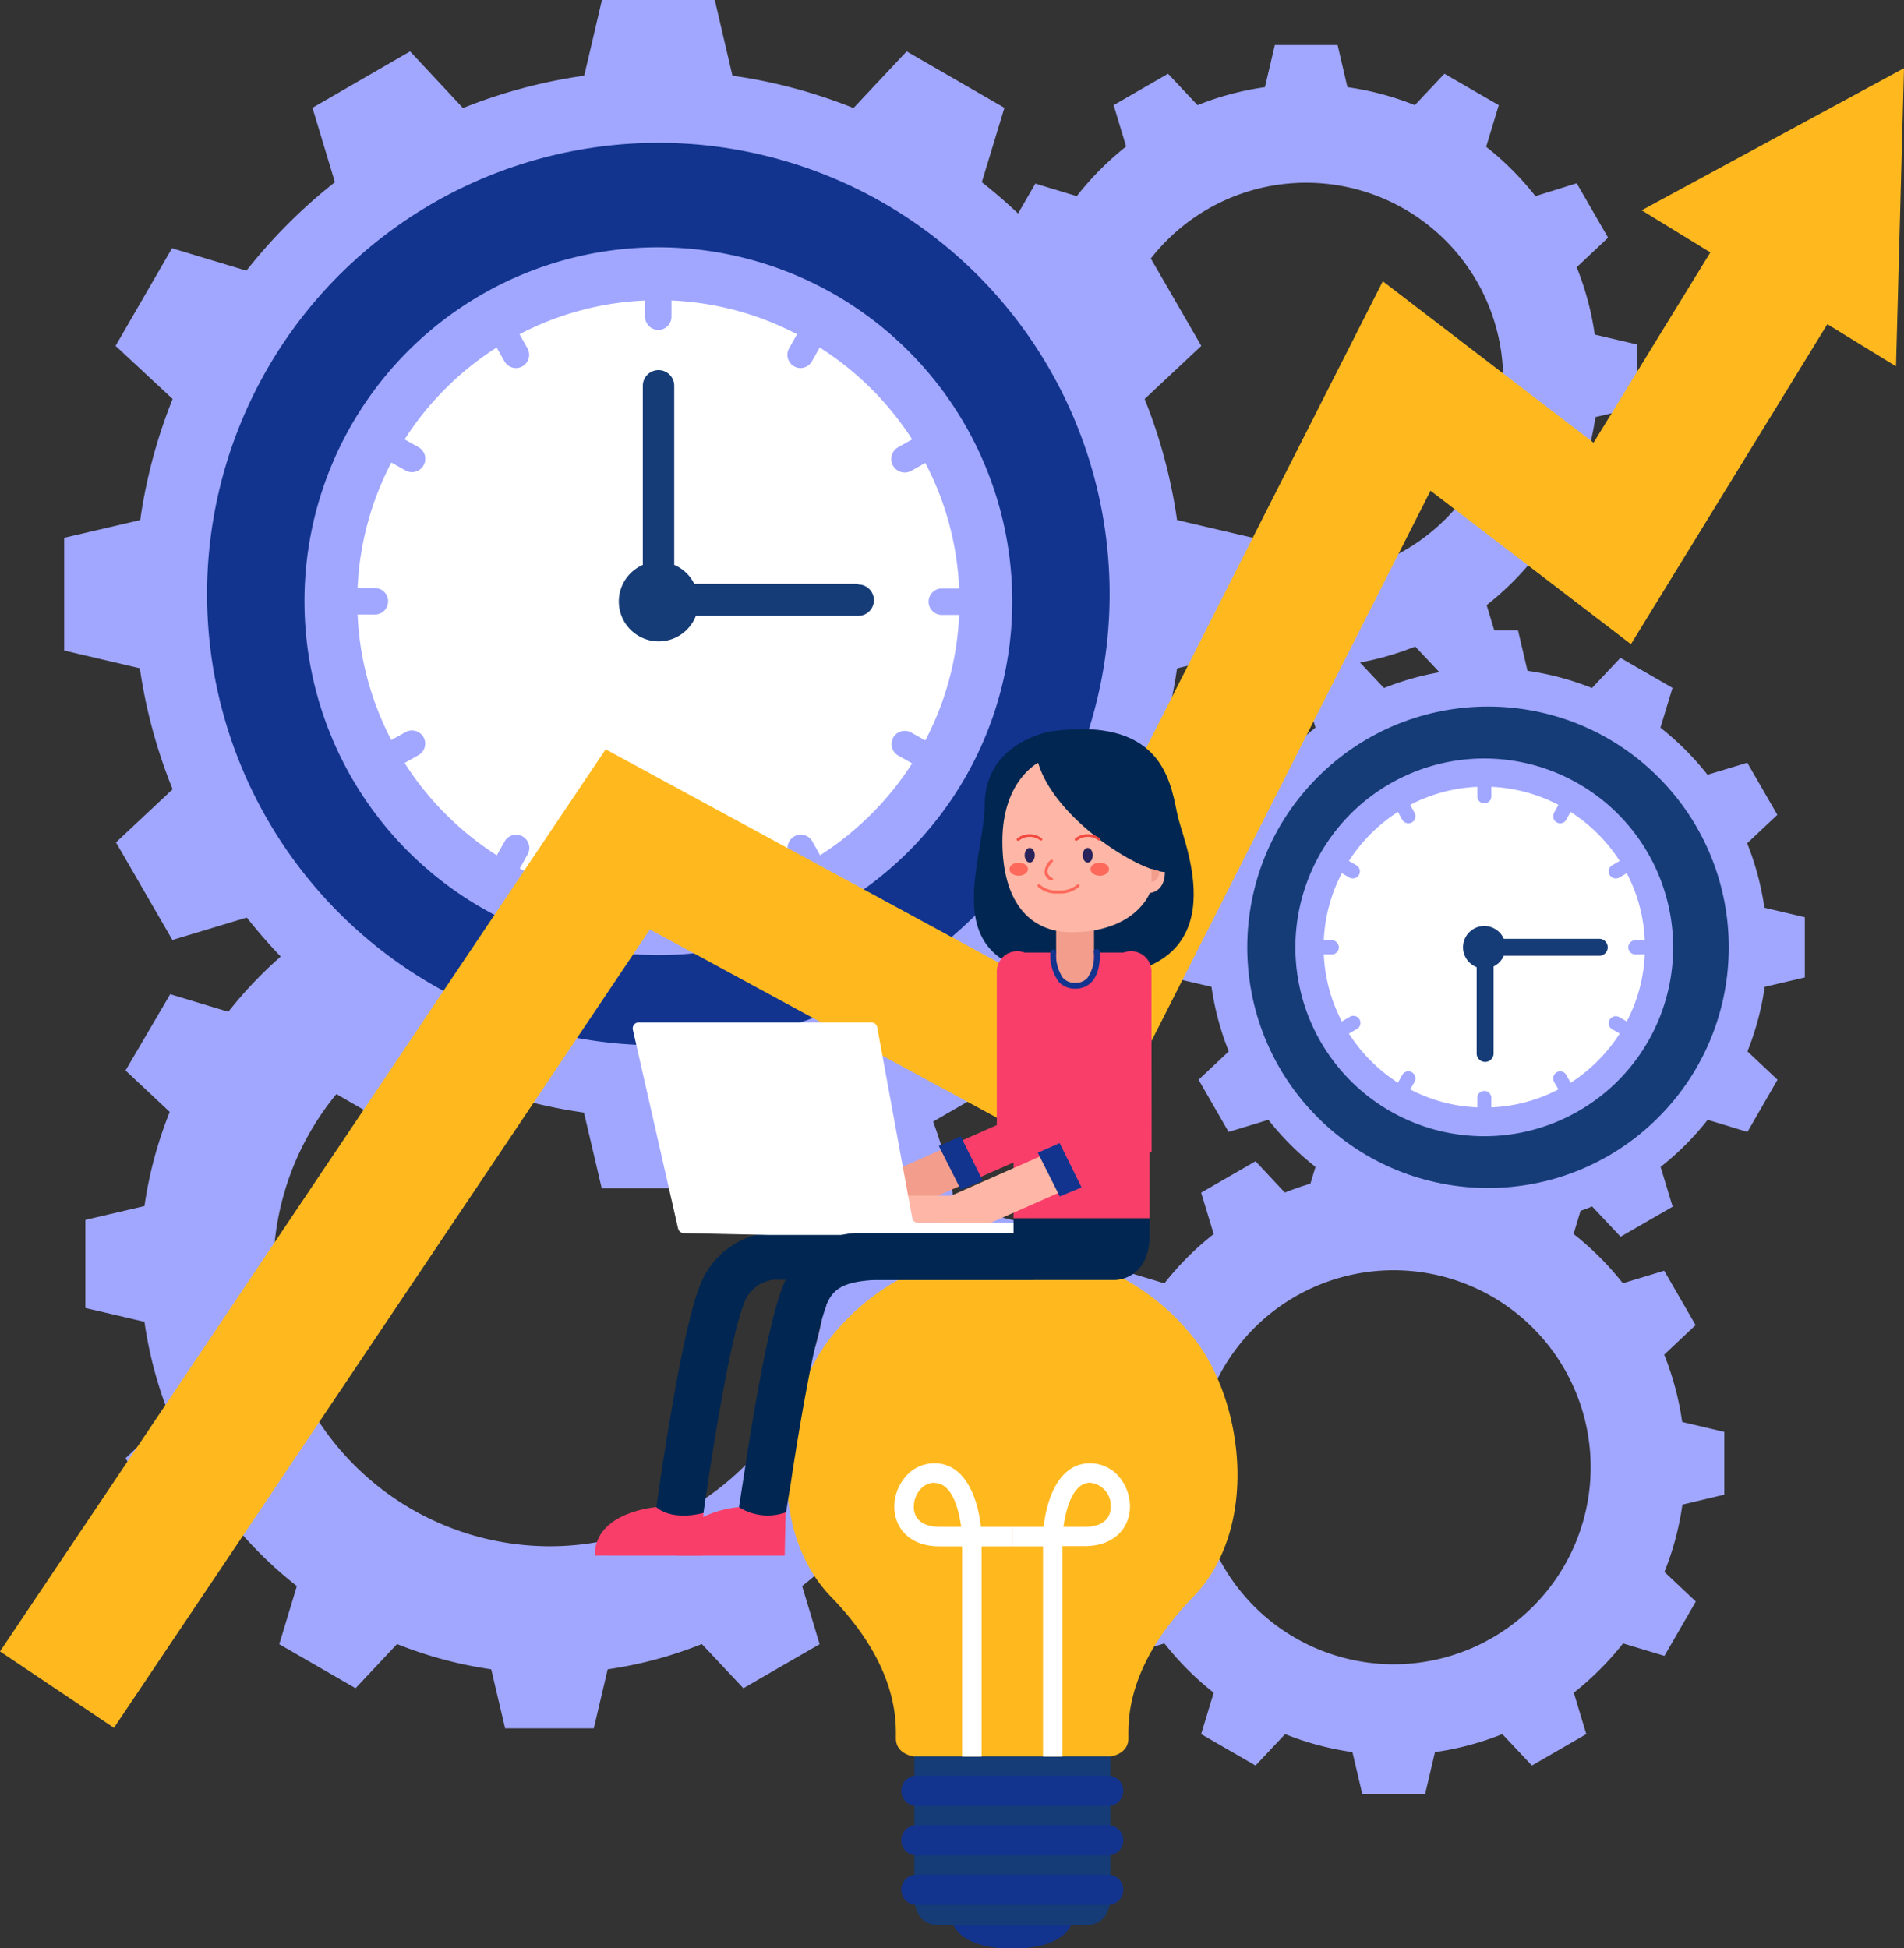 <svg id="Layer_1" data-name="Layer 1" xmlns="http://www.w3.org/2000/svg" viewBox="0 0 242.64 248.3"><rect x="0" y="0" width="242.64" height="248.3" fill="#333333" stroke="none"/><defs><style>.cls-1{fill:#a1a7ff;}.cls-2{fill:#153c77;}.cls-3{fill:#12348e;}.cls-4{fill:#fff;}.cls-5{fill:#ffb91f;}.cls-6{fill:#002651;}.cls-7{fill:#fa3e6a;}.cls-8{fill:#f39e8c;}.cls-9{fill:#feb7a6;}.cls-10{fill:#29235c;}.cls-11{fill:#fd695b;}.cls-12{fill:#f34940;}.cls-13{fill:none;}</style></defs><title>Efficiency</title><path class="cls-1" d="M208.6,51.9v-8l-5.37-1.26a37.18,37.18,0,0,0-2.3-8.58l4-3.77-4-6.93L195.67,25a37.37,37.37,0,0,0-6.28-6.29L191,13.4l-6.93-4-3.77,4a36.88,36.88,0,0,0-8.59-2.29l-1.25-5.37h-8l-1.26,5.37a36.88,36.88,0,0,0-8.59,2.29l-3.76-4-6.93,4,1.59,5.27A37.75,37.75,0,0,0,137.22,25l-5.28-1.6-4,6.93,4,3.77a36.67,36.67,0,0,0-2.29,8.58L124.3,43.9v8l5.37,1.26A36.8,36.8,0,0,0,132,61.74l-4,3.77,4,6.93,5.28-1.6a37.32,37.32,0,0,0,6.28,6.28l-1.59,5.28,6.93,4,3.76-4a36.88,36.88,0,0,0,8.59,2.29l1.26,5.37h8l1.25-5.37a36.88,36.88,0,0,0,8.59-2.29l3.77,4,6.93-4-1.6-5.28a37,37,0,0,0,6.28-6.28l5.28,1.6,4-6.93-4-3.77a37.31,37.31,0,0,0,2.3-8.58Zm-67.26-3.5a25.11,25.11,0,1,1,25.11,25.11A25.14,25.14,0,0,1,141.34,48.4Z"/><path class="cls-1" d="M219.74,190.49v-8l-5.37-1.26a36.8,36.8,0,0,0-2.29-8.58l4-3.77-4-6.93-5.27,1.6a37.32,37.32,0,0,0-6.28-6.28l1.59-5.28-6.93-4-3.77,4a36.68,36.68,0,0,0-8.58-2.3l-1.26-5.37h-8l-1.26,5.37a36.81,36.81,0,0,0-8.58,2.3L160,148l-6.93,4,1.6,5.28a36.59,36.59,0,0,0-6.28,6.28l-5.28-1.6-4,6.93,4,3.77a36.8,36.8,0,0,0-2.29,8.58l-5.37,1.26v8l5.37,1.26a36.67,36.67,0,0,0,2.29,8.58l-4,3.77,4,6.93,5.28-1.59a37.32,37.32,0,0,0,6.28,6.28l-1.6,5.28,6.93,4,3.77-4a36.8,36.8,0,0,0,8.58,2.29l1.26,5.37h8l1.26-5.37a36.67,36.67,0,0,0,8.58-2.29l3.77,4,6.93-4-1.59-5.28a38.07,38.07,0,0,0,6.28-6.28l5.27,1.59,4-6.93-4-3.77a36.67,36.67,0,0,0,2.29-8.58ZM152.49,187a25.11,25.11,0,1,1,25.1,25.11A25.13,25.13,0,0,1,152.49,187Z"/><path class="cls-1" d="M129.21,166.75V155.52l-7.54-1.76a51.72,51.72,0,0,0-3.22-12l5.64-5.28-5.61-9.73-7.41,2.24a53.21,53.21,0,0,0-8.81-8.81l2.23-7.41-9.72-5.61-5.29,5.64a51,51,0,0,0-12-3.22L75.67,102H64.45l-1.77,7.54a51.15,51.15,0,0,0-12,3.22l-5.29-5.64-9.72,5.61,2.24,7.41a52.45,52.45,0,0,0-8.81,8.81l-7.41-2.24L16,136.43l5.63,5.28a52.22,52.22,0,0,0-3.22,12l-7.53,1.76v11.23l7.53,1.76a52.08,52.08,0,0,0,3.22,12.05L16,185.85l5.61,9.72,7.41-2.24a51.72,51.72,0,0,0,8.81,8.81l-2.24,7.41,9.72,5.61,5.29-5.63a52.14,52.14,0,0,0,12,3.22l1.77,7.53H75.67l1.77-7.53a52,52,0,0,0,12-3.22l5.29,5.63,9.72-5.61-2.23-7.41a52.45,52.45,0,0,0,8.81-8.81l7.41,2.24,5.61-9.72-5.64-5.29a51.59,51.59,0,0,0,3.22-12.05Zm-94.38-4.91a35.23,35.23,0,1,1,35.23,35.23A35.28,35.28,0,0,1,34.83,161.84Z"/><path class="cls-1" d="M145.85,100.59A66.93,66.93,0,0,0,150,85.17l9.64-2.26V68.54L150,66.28a66.87,66.87,0,0,0-4.13-15.43l7.22-6.77-7.19-12.44L136.4,34.5a67.63,67.63,0,0,0-11.28-11.28L128,13.74,115.54,6.55l-6.77,7.22A66.36,66.36,0,0,0,93.34,9.65L91.09,0H76.71L74.45,9.65A66.41,66.41,0,0,0,59,13.77L52.26,6.55,39.82,13.74l2.86,9.48A67.63,67.63,0,0,0,31.4,34.5l-9.48-2.86L14.73,44.08,22,50.85a66.38,66.38,0,0,0-4.13,15.43L8.18,68.54V82.91l9.64,2.26A66.43,66.43,0,0,0,22,100.59l-7.22,6.77,7.19,12.44,9.48-2.86a67.63,67.63,0,0,0,11.28,11.28l-2.86,9.48,12.44,7.19L59,137.67a66.43,66.43,0,0,0,15.42,4.13l2.26,9.64H91.09l2.25-9.64a66.38,66.38,0,0,0,15.43-4.13l6.77,7.22L128,137.7l-2.86-9.48a67.63,67.63,0,0,0,11.28-11.28l9.48,2.86,7.19-12.44Z"/><path class="cls-1" d="M230,124.57V116.9l-5.15-1.21a35.84,35.84,0,0,0-2.2-8.22l3.85-3.62-3.83-6.64-5.07,1.53a36,36,0,0,0-6-6l1.54-5.07-6.64-3.83-3.62,3.85a36,36,0,0,0-8.22-2.2l-1.21-5.15H185.8l-1.21,5.15a36,36,0,0,0-8.22,2.2l-3.62-3.85-6.64,3.83,1.53,5.07a36.35,36.35,0,0,0-6,6l-5.07-1.53-3.83,6.64,3.85,3.62a35.84,35.84,0,0,0-2.2,8.22l-5.15,1.21v7.67l5.15,1.2a35.92,35.92,0,0,0,2.2,8.23l-3.85,3.61,3.83,6.65,5.07-1.54a36,36,0,0,0,6,6l-1.53,5.07,6.64,3.83,3.62-3.86a35.49,35.49,0,0,0,8.22,2.21l1.21,5.15h7.67l1.21-5.15a35.49,35.49,0,0,0,8.22-2.21l3.62,3.86,6.64-3.83-1.54-5.07a35.72,35.72,0,0,0,6-6l5.07,1.54,3.83-6.65L222.69,134a35.92,35.92,0,0,0,2.2-8.23Z"/><circle class="cls-2" cx="189.63" cy="120.73" r="30.68" transform="translate(-29.83 169.45) rotate(-45)"/><circle class="cls-3" cx="83.9" cy="75.72" r="57.51" transform="translate(-11.04 14.4) rotate(-9.21)"/><circle class="cls-4" cx="83.9" cy="76.62" r="41.74" transform="matrix(0.99, -0.16, 0.16, 0.99, -11.22, 14.47)"/><path class="cls-2" d="M109.33,74.41H88.47A5,5,0,0,0,85.92,72V49.17a2,2,0,1,0-4,0V72a5.08,5.08,0,1,0,6.76,6.49h20.69a2,2,0,0,0,0-4Z"/><path class="cls-1" d="M83.9,31.52A45.1,45.1,0,1,0,129,76.62,45.15,45.15,0,0,0,83.9,31.52ZM104.51,109l-1-1.78a1.68,1.68,0,1,0-2.92,1.68l1,1.79a38.14,38.14,0,0,1-16,4.3v-2.07a1.68,1.68,0,1,0-3.36,0V115a38.14,38.14,0,0,1-16-4.3l1-1.79a1.68,1.68,0,0,0-2.92-1.68l-1,1.78A38.68,38.68,0,0,1,51.56,97.24l1.78-1a1.68,1.68,0,1,0-1.68-2.92l-1.79,1a38.13,38.13,0,0,1-4.3-16h2.07a1.69,1.69,0,1,0,0-3.37H45.57a38.14,38.14,0,0,1,4.3-16l1.79,1A1.68,1.68,0,1,0,53.34,57l-1.78-1A38.57,38.57,0,0,1,63.29,44.29l1,1.77a1.7,1.7,0,0,0,1.46.85,1.69,1.69,0,0,0,1.46-2.53l-1-1.78a38,38,0,0,1,16-4.3v2.07a1.68,1.68,0,1,0,3.36,0V38.3a38,38,0,0,1,16,4.3l-1,1.78A1.69,1.69,0,0,0,102,46.91a1.7,1.7,0,0,0,1.46-.85l1-1.77A38.57,38.57,0,0,1,116.24,56l-1.78,1A1.68,1.68,0,1,0,116.14,60l1.78-1a38,38,0,0,1,4.31,16h-2.07a1.69,1.69,0,1,0,0,3.37h2.07a38,38,0,0,1-4.31,16l-1.78-1a1.68,1.68,0,0,0-1.68,2.92l1.78,1A38.68,38.68,0,0,1,104.51,109Z"/><circle class="cls-4" cx="189.15" cy="120.73" r="22.27"/><path class="cls-2" d="M203.8,119.65H191.64a2.71,2.71,0,1,0-3.46,3.61v11a1.08,1.08,0,1,0,2.16,0V123.17a2.73,2.73,0,0,0,1.3-1.36H203.8a1.08,1.08,0,0,0,0-2.16Z"/><path class="cls-1" d="M189.15,96.67a24.07,24.07,0,1,0,24.07,24.06A24.08,24.08,0,0,0,189.15,96.67Zm11,41.32-.55-1a.89.89,0,0,0-1.22-.33.9.9,0,0,0-.33,1.23l.55.95a20.25,20.25,0,0,1-8.55,2.29v-1.1a.9.9,0,1,0-1.79,0v1.1a20.21,20.21,0,0,1-8.55-2.29l.55-.95a.9.9,0,0,0-1.56-.9l-.55,1a20.73,20.73,0,0,1-6.25-6.26l.95-.55a.9.9,0,1,0-.9-1.55l-.95.55a20.41,20.41,0,0,1-2.3-8.55h1.11a.9.9,0,0,0,0-1.79H168.7a20.37,20.37,0,0,1,2.3-8.55l.95.55a.92.92,0,0,0,.45.12.9.9,0,0,0,.45-1.68l-.95-.55a20.7,20.7,0,0,1,6.25-6.25l.55,1a.9.9,0,0,0,.78.45.92.92,0,0,0,.45-.12.9.9,0,0,0,.33-1.23l-.55-1a20.37,20.37,0,0,1,8.55-2.3v1.11a.9.9,0,1,0,1.79,0v-1.11a20.41,20.41,0,0,1,8.55,2.3l-.55,1a.9.9,0,0,0,.78,1.35.87.87,0,0,0,.77-.45l.55-1a20.73,20.73,0,0,1,6.26,6.25l-.95.55a.9.9,0,0,0,.45,1.68.92.92,0,0,0,.45-.12l.95-.55a20.21,20.21,0,0,1,2.29,8.55h-1.1a.9.9,0,1,0,0,1.79h1.1a20.25,20.25,0,0,1-2.29,8.55l-.95-.55a.9.9,0,0,0-1.23.33.89.89,0,0,0,.33,1.22l.95.55A20.76,20.76,0,0,1,200.15,138Z"/><polygon class="cls-5" points="209.21 26.8 217.96 32.17 203.08 56.42 176.22 35.85 131.13 124.78 77.18 95.5 0 210.47 14.52 220.21 82.82 118.46 138.6 148.73 182.3 62.54 207.84 82.1 232.87 41.32 241.62 46.69 242.64 8.69 209.21 26.8"/><path class="cls-5" d="M152,170.37a29.51,29.51,0,0,0-46.06,0c-6.43,8-8.61,24.31,0,33.18s8.23,15.95,8.23,18,2.32,2.31,2.32,2.31h25s2.31-.26,2.31-2.31-.39-9.14,8.23-18S158.46,178.35,152,170.37Z"/><path class="cls-2" d="M129,223.87H116.52v18.39s.13,3.09,3.08,3.09h18.8c3,0,3.09-3.09,3.09-3.09V223.87Z"/><path class="cls-3" d="M141.22,230.17H116.78a1.93,1.93,0,0,1-1.92-1.93h0a1.93,1.93,0,0,1,1.92-1.93h24.44a1.94,1.94,0,0,1,1.93,1.93h0A1.94,1.94,0,0,1,141.22,230.17Z"/><path class="cls-3" d="M141.22,236.47H116.78a1.93,1.93,0,0,1-1.92-1.93h0a1.93,1.93,0,0,1,1.92-1.93h24.44a1.94,1.94,0,0,1,1.93,1.93h0A1.94,1.94,0,0,1,141.22,236.47Z"/><path class="cls-3" d="M141.22,242.77H116.78a1.92,1.92,0,0,1-1.92-1.92h0a1.92,1.92,0,0,1,1.92-1.93h24.44a1.93,1.93,0,0,1,1.93,1.93h0A1.93,1.93,0,0,1,141.22,242.77Z"/><path class="cls-3" d="M129,245.35h-7.47s.92,3,7.47,3,7.47-3,7.47-3Z"/><path class="cls-4" d="M125.09,223.87h-2.48V197.08h-2.88c-4,0-5.76-2.54-5.76-5.05a5.87,5.87,0,0,1,1.35-3.73,4.84,4.84,0,0,1,3.77-1.81c4,0,5.55,4.65,5.91,8.1h4v2.49h-3.91Zm-6-34.9a2.41,2.41,0,0,0-1.87.92,3.46,3.46,0,0,0-.77,2.14c0,1.63,1.2,2.56,3.28,2.56h2.76C122.22,192.62,121.42,189,119.09,189Z"/><path class="cls-4" d="M135.4,223.87h-2.48V197.08H129v-2.49h4c.37-3.48,1.91-8.1,5.91-8.1a4.84,4.84,0,0,1,3.77,1.81A5.88,5.88,0,0,1,144,192c0,2.51-1.79,5.05-5.77,5.05H135.4Zm.12-29.28h2.75c2.09,0,3.28-.93,3.28-2.56a2.92,2.92,0,0,0-2.64-3.06C136.61,189,135.8,192.6,135.52,194.59Z"/><path class="cls-6" d="M133.91,93.21s-8.37,1.33-8.42,9.32-7.48,22,12.6,22,13-16.55,12.07-20.23S148.88,91.16,133.91,93.21Z"/><path class="cls-7" d="M132.24,146.8V124a2.61,2.61,0,1,0-5.21,0v19.39l-6,2.65,2.5,4.59Z"/><path class="cls-7" d="M146.5,123.79a2.38,2.38,0,0,0-2.38-2.39H129.73a.58.58,0,0,0-.57.58v8.84a3.11,3.11,0,0,0-1.73,2.94,3,3,0,0,0,1.73,2.89v18.62H146.5Z"/><path class="cls-8" d="M121,146.06,106.7,152.4a2.61,2.61,0,0,0,1,5,2.46,2.46,0,0,0,1-.23l14.73-6.51Z"/><path class="cls-9" d="M121.19,152.4a2.61,2.61,0,0,0,1.06,5,2.46,2.46,0,0,0,1-.23l13-5.74L134,146.74Z"/><path class="cls-7" d="M146.74,124a2.61,2.61,0,1,0-5.21,0v19.39L134,146.74l2.31,4.68,10.45-4.62Z"/><path class="cls-8" d="M137,125.66h0a2.41,2.41,0,0,1-2.41-2.41v-7.61h4.83v7.61A2.41,2.41,0,0,1,137,125.66Z"/><path class="cls-9" d="M132.29,97.22s-4.55,2.26-4.55,10,3.49,11.59,8.78,11.59c8.21,0,10-5,10-5s1.93-.09,1.93-2.67C145.19,111.09,134.44,104.42,132.29,97.22Z"/><path class="cls-7" d="M83.65,192.08s-7.86.55-7.86,6.17H89.53l.11-5.52Z"/><path class="cls-7" d="M94.14,192.08s-7.87.55-7.87,6.17H100l.12-5.52Z"/><polygon class="cls-9" points="121.19 152.4 115.71 152.4 116.34 155.85 126.26 155.85 121.19 152.4"/><polygon class="cls-3" points="132.25 146.91 135.05 152.48 137.83 151.34 135.04 145.68 132.25 146.91"/><polygon class="cls-3" points="119.64 146.05 122.44 151.61 125.23 150.47 122.43 144.81 119.64 146.05"/><path class="cls-10" d="M131.87,109c0,.52-.29.94-.64.94s-.65-.42-.65-.94.29-.94.65-.94S131.87,108.49,131.87,109Z"/><path class="cls-10" d="M139.26,109c0,.52-.28.94-.64.94s-.64-.42-.64-.94.28-.94.64-.94S139.26,108.49,139.26,109Z"/><path class="cls-11" d="M131,110.78c0,.46-.53.83-1.18.83s-1.18-.37-1.18-.83.53-.83,1.18-.83S131,110.32,131,110.78Z"/><path class="cls-11" d="M141.33,110.78c0,.46-.53.83-1.18.83s-1.18-.37-1.18-.83.52-.83,1.18-.83S141.33,110.32,141.33,110.78Z"/><path class="cls-11" d="M134.86,113.87a3.42,3.42,0,0,1-2.6-.87.18.18,0,1,1,.28-.24h0a3.22,3.22,0,0,0,2.32.73,3.39,3.39,0,0,0,2.4-.74.19.19,0,0,1,.26,0,.19.19,0,0,1,0,.27A3.72,3.72,0,0,1,134.86,113.87Z"/><path class="cls-12" d="M132.69,107.11a.28.28,0,0,1-.12,0,2.19,2.19,0,0,0-2.68,0,.2.2,0,0,1-.27,0,.19.19,0,0,1,0-.26,2.6,2.6,0,0,1,3.15,0,.18.18,0,0,1,0,.26A.17.17,0,0,1,132.69,107.11Z"/><path class="cls-12" d="M140.08,107.11a.21.21,0,0,1-.11,0,2.2,2.2,0,0,0-2.69,0,.19.19,0,0,1-.26,0,.18.18,0,0,1,0-.26,2.6,2.6,0,0,1,3.15,0,.19.19,0,0,1,0,.26A.21.21,0,0,1,140.08,107.11Z"/><path class="cls-11" d="M134,112.22a.15.15,0,0,1-.09,0,1.33,1.33,0,0,1-.81-1,2.23,2.23,0,0,1,.77-1.6.19.19,0,0,1,.27,0,.19.19,0,0,1,0,.26s-.73.67-.65,1.29a1,1,0,0,0,.61.72.18.18,0,0,1,.08.25A.17.17,0,0,1,134,112.22Z"/><path class="cls-6" d="M98.44,157.05a10.53,10.53,0,0,0-9.35,7.1c-2.45,6.33-5.32,27.06-5.44,27.93,0,0,1.7,1.8,6,.74l.08-.57h0c.87-6.19,3.24-21.35,5-25.91a4.6,4.6,0,0,1,3.79-3.24h33.14v-6Z"/><path class="cls-4" d="M97.83,157.39h31.25a.78.78,0,0,0,.77-.77h0a.78.78,0,0,0-.77-.77H117a.75.75,0,0,1-.75-.62l-4.46-24.3a.75.75,0,0,0-.75-.63H81.4a.77.77,0,0,0-.75.94l5.76,25.33a.76.76,0,0,0,.73.59Z"/><path class="cls-3" d="M137,126a2.72,2.72,0,0,1-2.07-.86,5.69,5.69,0,0,1-1.07-3.79.37.37,0,1,1,.74.05,5.07,5.07,0,0,0,.87,3.24,2,2,0,0,0,1.53.62,2,2,0,0,0,1.59-.64,4.88,4.88,0,0,0,.81-3.21.38.38,0,1,1,.75-.07c0,.1.2,2.45-1,3.78A2.77,2.77,0,0,1,137,126Z"/><path class="cls-13" d="M111.47,163.13h3.27C113.48,163.09,112.41,163.09,111.47,163.13Z"/><path class="cls-6" d="M129.16,155.27v1.88H109a10.53,10.53,0,0,0-9.35,7.1c-1.85,4.76-3.92,17.62-4.89,24.07h0l-.59,3.76a6.82,6.82,0,0,0,6,.65c.29-1.81.6-3.55.78-4.87,1.11-7.2,2.93-17.75,4.35-21.42a.36.36,0,0,1,0-.09c.84-2.11,2.22-3,6.17-3.22h0c.94,0,2,0,3.27,0h27.4s4.36,0,4.36-5.74v-2.12Z"/><path class="cls-8" d="M146.74,112.38s1,.06,1-1.36l-1-.28Z"/></svg>